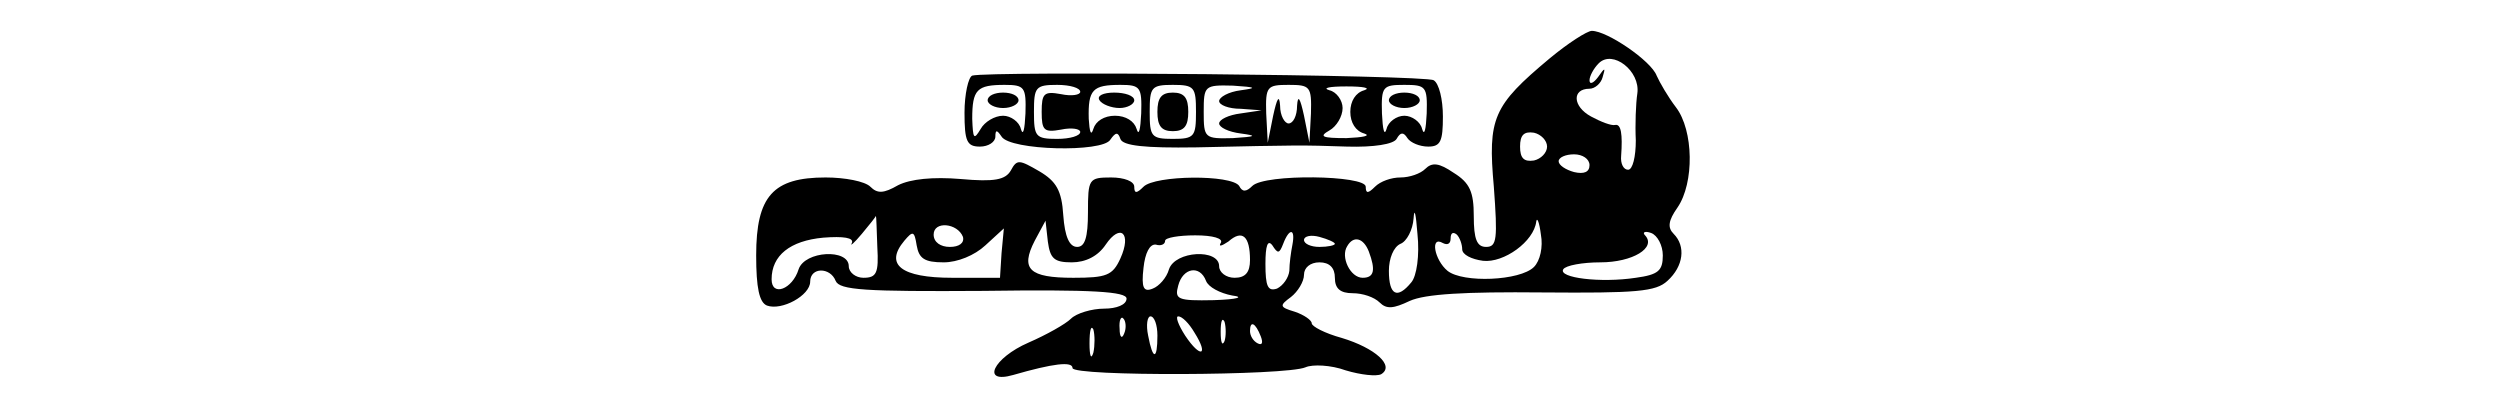 <?xml version="1.0" standalone="no"?>
<!DOCTYPE svg PUBLIC "-//W3C//DTD SVG 20010904//EN"
 "http://www.w3.org/TR/2001/REC-SVG-20010904/DTD/svg10.dtd">
<svg version="1.0" xmlns="http://www.w3.org/2000/svg"
 width="324pt" height="52pt" viewBox="0 0 324 52"
 preserveAspectRatio="xMidYMid meet">

<g transform="translate(0,52) scale(0.1,-0.1)"
fill="#000000" stroke="none">
<path d="M2008 444 c-73 -61 -80 -77 -72 -166 5 -68 4 -78 -10 -78 -12 0 -16
10 -16 40 0 31 -5 43 -26 56 -19 13 -28 14 -37 5 -6 -6 -20 -11 -32 -11 -12 0
-26 -5 -33 -12 -9 -9 -12 -9 -12 0 0 15 -131 17 -147 1 -8 -8 -13 -8 -17 0
-10 15 -109 14 -124 -1 -9 -9 -12 -9 -12 0 0 7 -13 12 -30 12 -29 0 -30 -2
-30 -45 0 -33 -4 -45 -14 -45 -10 0 -16 13 -18 41 -2 32 -9 44 -31 57 -26 15
-29 16 -37 1 -7 -12 -21 -15 -65 -11 -36 3 -65 0 -81 -8 -19 -11 -27 -11 -36
-2 -7 7 -33 12 -58 12 -68 0 -90 -24 -90 -101 0 -42 4 -61 14 -65 19 -7 56 13
56 31 0 19 26 19 33 1 5 -12 38 -14 191 -13 143 2 186 -1 186 -10 0 -8 -13
-13 -29 -13 -16 0 -36 -6 -43 -13 -7 -7 -32 -21 -55 -31 -46 -20 -62 -54 -20
-42 52 15 77 18 77 9 0 -11 277 -10 302 1 9 4 33 3 52 -4 20 -6 40 -8 46 -5
18 11 -8 34 -51 47 -22 6 -39 15 -39 19 0 4 -10 11 -22 15 -20 6 -20 8 -5 19
9 7 17 20 17 29 0 9 8 16 20 16 13 0 20 -7 20 -20 0 -14 7 -20 23 -20 13 0 28
-5 35 -12 9 -9 18 -8 39 2 20 9 71 12 172 11 122 -1 147 1 162 15 21 19 24 45
8 61 -8 8 -7 17 5 34 22 32 21 100 -2 130 -10 13 -21 32 -25 41 -7 19 -64 58
-84 58 -6 0 -31 -16 -55 -36z m114 -45 c-2 -13 -3 -41 -2 -61 0 -21 -4 -38
-10 -38 -6 0 -10 8 -9 18 2 28 0 42 -8 40 -5 -1 -18 4 -31 11 -24 13 -25 36
-2 36 7 0 15 7 17 15 4 13 3 13 -6 0 -6 -8 -11 -10 -11 -4 0 5 5 15 12 22 18
18 54 -10 50 -39z m-117 -69 c0 -8 -8 -16 -17 -18 -13 -2 -18 3 -18 18 0 15 5
20 18 18 9 -2 17 -10 17 -18z m55 -24 c0 -9 -7 -12 -20 -9 -11 3 -20 9 -20 14
0 5 9 9 20 9 11 0 20 -6 20 -14z m-231 -152 c-18 -22 -29 -17 -29 15 0 16 6
31 15 35 8 3 16 18 17 33 1 15 3 6 5 -20 3 -28 -1 -55 -8 -63z m-692 46 c2
-34 -1 -40 -18 -40 -10 0 -19 7 -19 15 0 23 -57 20 -65 -4 -8 -26 -35 -36 -35
-13 0 31 24 50 67 54 26 2 40 0 37 -7 -3 -5 3 0 13 12 10 12 18 22 18 23 1 0
1 -18 2 -40z m851 -26 c-18 -18 -92 -21 -112 -5 -17 14 -23 46 -6 36 6 -3 10
-1 10 6 0 7 3 9 8 5 4 -4 7 -13 7 -19 0 -7 12 -13 27 -15 27 -3 66 25 69 51 1
6 4 -1 6 -17 3 -16 -1 -34 -9 -42z m-740 39 c2 -8 -5 -13 -17 -13 -12 0 -21 6
-21 16 0 18 31 15 38 -3z m141 -33 c18 0 34 8 44 23 19 28 34 15 19 -18 -10
-22 -18 -25 -61 -25 -57 0 -69 11 -50 48 l14 26 3 -27 c3 -22 8 -27 31 -27z
m-166 0 c18 0 40 9 54 22 l24 22 -3 -32 -2 -32 -62 0 c-66 0 -88 17 -62 48 11
13 13 13 16 -6 3 -17 10 -22 35 -22z m359 25 c-3 -5 1 -4 10 2 18 16 28 7 28
-24 0 -16 -6 -23 -20 -23 -11 0 -20 7 -20 15 0 23 -57 20 -65 -4 -3 -11 -13
-22 -21 -25 -12 -5 -15 1 -12 27 2 19 8 31 16 30 6 -2 12 0 12 5 0 4 18 7 39
7 23 0 37 -4 33 -10z m93 -2 c-2 -10 -4 -25 -4 -34 -1 -9 -8 -19 -16 -23 -12
-4 -15 3 -15 32 0 24 3 32 9 24 7 -11 9 -11 14 2 8 21 16 20 12 -1z m55 1 c0
-2 -9 -4 -20 -4 -11 0 -20 4 -20 9 0 5 9 7 20 4 11 -3 20 -7 20 -9z m425 -15
c0 -20 -6 -25 -35 -29 -46 -7 -101 0 -94 11 3 5 25 9 48 9 42 0 73 19 58 35
-4 4 0 6 8 3 8 -3 15 -16 15 -29z m-381 5 c9 -24 7 -34 -8 -34 -16 0 -29 27
-20 41 8 14 21 11 28 -7z m-211 -38 c3 -8 18 -16 34 -19 16 -2 7 -5 -24 -6
-47 -1 -51 1 -46 19 6 23 28 27 36 6z m-106 -68 c-3 -8 -6 -5 -6 6 -1 11 2 17
5 13 3 -3 4 -12 1 -19z m43 -3 c0 -32 -6 -32 -12 0 -3 14 -1 25 3 25 5 0 9
-11 9 -25z m48 4 c19 -30 8 -34 -12 -4 -9 14 -13 25 -9 25 5 0 14 -9 21 -21z
m39 -11 c-3 -7 -5 -2 -5 12 0 14 2 19 5 13 2 -7 2 -19 0 -25z m-170 -15 c-3
-10 -5 -4 -5 12 0 17 2 24 5 18 2 -7 2 -21 0 -30z m217 21 c3 -8 2 -12 -4 -9
-6 3 -10 10 -10 16 0 14 7 11 14 -7z"/>
<path d="M1260 422 c-5 -2 -10 -24 -10 -48 0 -37 3 -44 20 -44 11 0 20 6 20
13 0 9 2 9 8 0 11 -18 131 -21 141 -4 7 10 10 10 13 1 3 -9 32 -12 98 -11 136
3 135 3 196 1 34 -1 60 3 64 10 5 9 9 9 14 1 4 -6 16 -11 27 -11 16 0 19 7 19
39 0 22 -5 43 -12 47 -11 7 -577 12 -598 6z m69 -49 c-1 -21 -3 -30 -6 -20 -2
9 -13 17 -23 17 -11 0 -24 -8 -29 -17 -9 -15 -10 -13 -11 13 0 38 6 44 42 44
26 0 28 -3 27 -37z m71 28 c0 -4 -11 -6 -25 -3 -22 4 -25 1 -25 -23 0 -24 3
-27 25 -23 14 3 25 1 25 -3 0 -5 -13 -9 -30 -9 -28 0 -30 3 -30 35 0 32 2 35
30 35 17 0 30 -4 30 -9z m79 -28 c-1 -21 -3 -30 -6 -20 -3 10 -14 17 -28 17
-14 0 -25 -7 -28 -17 -3 -10 -5 -4 -6 13 -1 38 5 44 41 44 26 0 28 -3 27 -37z
m71 2 c0 -32 -2 -35 -30 -35 -28 0 -30 3 -30 35 0 32 2 35 30 35 28 0 30 -3
30 -35z m58 28 c-16 -2 -28 -9 -28 -14 0 -5 12 -10 28 -10 l27 -2 -27 -4 c-16
-2 -28 -8 -28 -13 0 -5 12 -11 28 -13 22 -3 20 -4 -10 -6 -37 -1 -38 0 -38 34
0 34 1 35 38 34 30 -2 32 -3 10 -6z m91 -30 l-2 -38 -7 35 c-5 23 -8 28 -9 13
0 -13 -5 -23 -11 -23 -5 0 -11 10 -11 23 -1 15 -4 10 -9 -13 l-7 -35 -2 38
c-1 35 1 37 29 37 28 0 30 -2 29 -37z m69 30 c-11 -3 -18 -14 -18 -28 0 -14 7
-25 18 -28 9 -3 -1 -5 -23 -6 -32 0 -36 2 -22 10 9 5 17 18 17 29 0 10 -8 21
-17 23 -10 3 0 5 22 5 22 0 32 -2 23 -5z m81 -30 c-1 -21 -3 -30 -6 -20 -2 9
-13 17 -23 17 -10 0 -21 -8 -23 -17 -3 -10 -5 -1 -6 20 -1 35 1 37 29 37 28 0
30 -2 29 -37z"/>
<path d="M1280 390 c0 -5 9 -10 20 -10 11 0 20 5 20 10 0 6 -9 10 -20 10 -11
0 -20 -4 -20 -10z"/>
<path d="M1425 390 c3 -5 15 -10 26 -10 10 0 19 5 19 10 0 6 -12 10 -26 10
-14 0 -23 -4 -19 -10z"/>
<path d="M1500 375 c0 -18 5 -25 20 -25 15 0 20 7 20 25 0 18 -5 25 -20 25
-15 0 -20 -7 -20 -25z"/>
<path d="M1800 390 c0 -5 9 -10 20 -10 11 0 20 5 20 10 0 6 -9 10 -20 10 -11
0 -20 -4 -20 -10z"/>
</g>
</svg>
